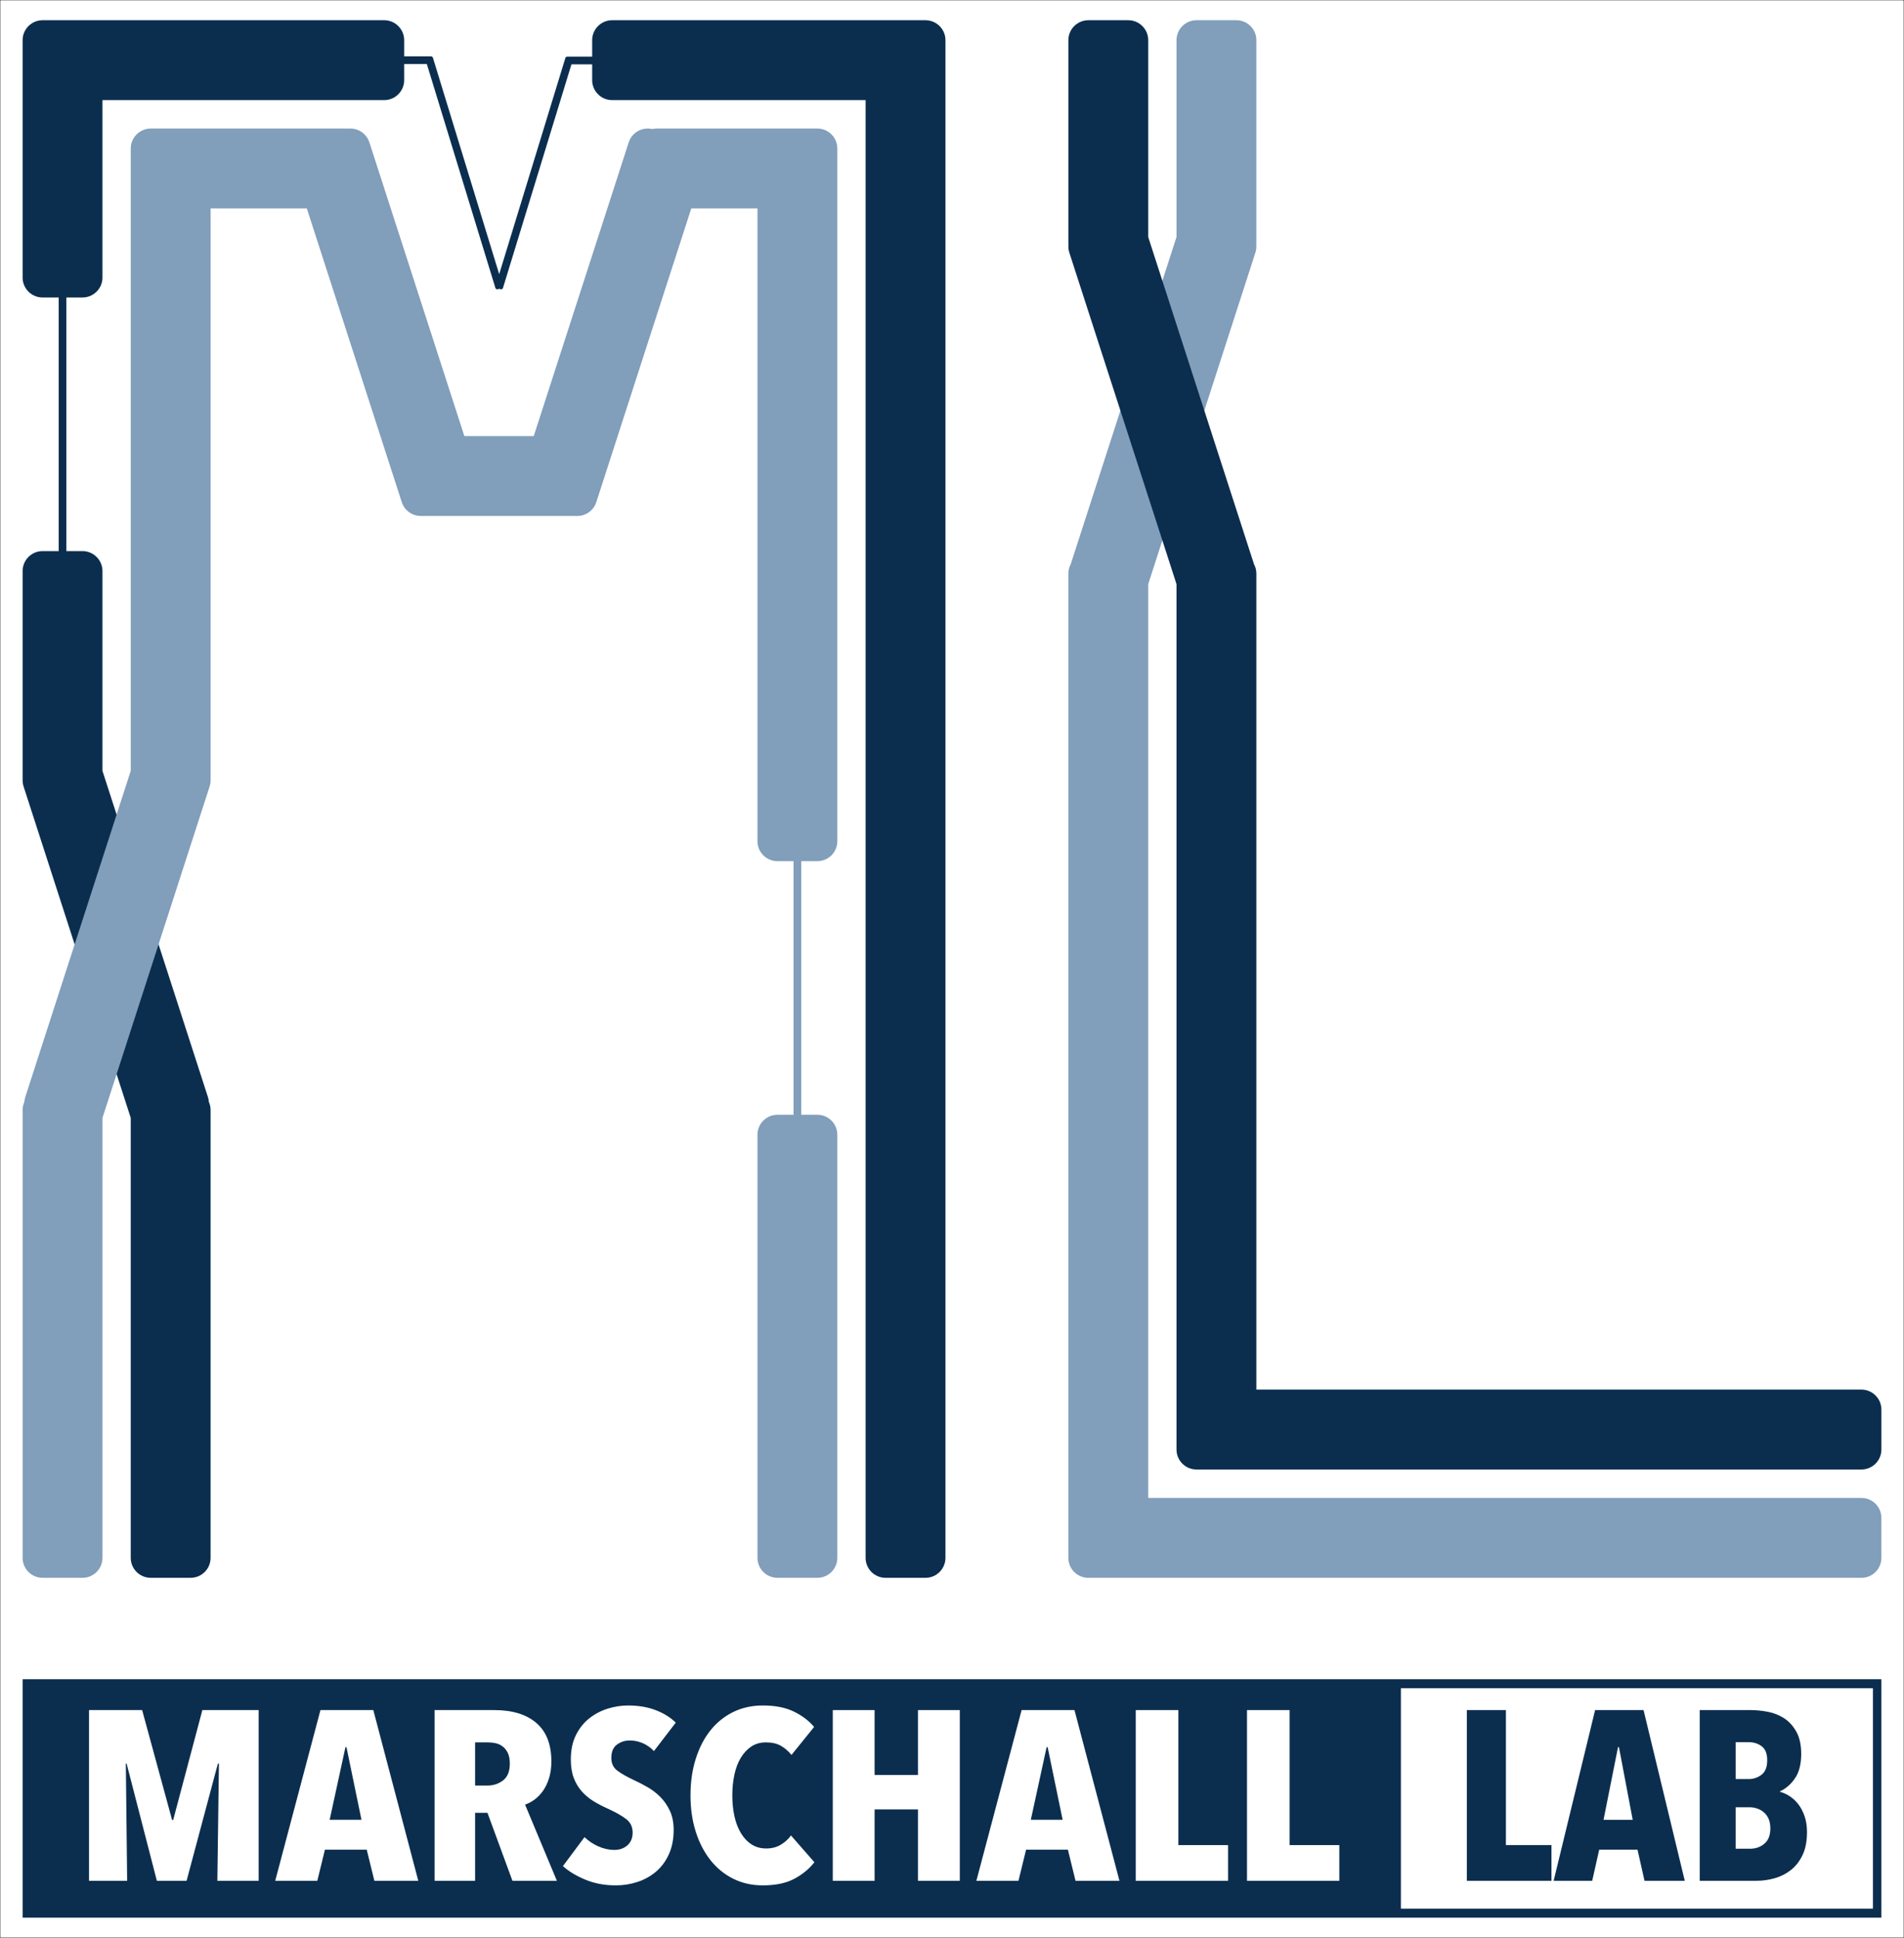 <?xml version="1.0" encoding="UTF-8" standalone="no"?>
<svg
   xmlns:dc="http://purl.org/dc/elements/1.1/"
   xmlns:cc="http://creativecommons.org/ns#"
   xmlns:rdf="http://www.w3.org/1999/02/22-rdf-syntax-ns#"
   xmlns:svg="http://www.w3.org/2000/svg"
   xmlns="http://www.w3.org/2000/svg"
   xmlns:sodipodi="http://sodipodi.sourceforge.net/DTD/sodipodi-0.dtd"
   xmlns:inkscape="http://www.inkscape.org/namespaces/inkscape"
   width="3231.496"
   height="3288.189"
   viewBox="0 0 3231.496 3288.189"
   version="1.1"
   xml:space="preserve"
   style="clip-rule:evenodd;fill-rule:evenodd;stroke-linejoin:round;stroke-miterlimit:2"
   id="svg34"
   sodipodi:docname="ML-logo_blue_solid-white_medium-margin.svg"
   inkscape:version="0.92.5 (2060ec1f9f, 2020-04-08)"><rect x="0" y="0" width="3231.496" height="3288.189" fill="#808080" stroke="none"/><defs
     id="defs38" /><sodipodi:namedview
     pagecolor="#ffffff"
     bordercolor="#666666"
     borderopacity="1"
     objecttolerance="10"
     gridtolerance="10"
     guidetolerance="10"
     inkscape:pageopacity="0"
     inkscape:pageshadow="2"
     inkscape:window-width="2435"
     inkscape:window-height="1755"
     id="namedview36"
     showgrid="false"
     inkscape:pagecheckerboard="true"
     inkscape:zoom="0.29307668"
     inkscape:cx="-85.383771"
     inkscape:cy="2213.4083"
     inkscape:window-x="548"
     inkscape:window-y="136"
     inkscape:window-maximized="0"
     inkscape:current-layer="svg34"
     fit-margin-top="0"
     fit-margin-left="0"
     fit-margin-right="0"
     fit-margin-bottom="0" /><g
     id="g866"
     transform="translate(30.839,30.182)"><rect
       ry="2.087"
       y="-29.993"
       x="-30.649"
       height="3287.809"
       width="3231.116"
       id="rect847"
       style="fill:#ffffff;fill-opacity:1;stroke:#000000;stroke-width:0.38;stroke-linecap:square;stroke-linejoin:round;stroke-miterlimit:4;stroke-dasharray:none;stroke-dashoffset:0;stroke-opacity:1" /><g
       transform="translate(7.528,4.148)"
       id="g865"><path
         inkscape:connector-curvature="0"
         d="M 1958.4,367.908 V 33.883 C 1958.4,15.183 1973.584,0 1992.284,0 h 67.766 c 18.704,0 33.883,15.183 33.883,33.883 v 343.613 c 0,1.096 -0.05,2.179 -0.155,3.25 0.43,4.467 -0.025,9.096 -1.495,13.637 l -181.875,562.384 v 1550.6 h 1210.46 c 18.7,0 33.883,15.183 33.883,33.887 v 67.767 c 0,18.7 -15.183,33.883 -33.883,33.883 h -1312.11 c -18.7,0 -33.884,-15.183 -33.884,-33.883 V 938.971 c 0,-5.854 1.488,-11.358 4.104,-16.162 0.13,-0.467 0.267,-0.929 0.417,-1.396 L 1958.4,367.9 Z"
         style="fill:#819ebb"
         id="path2" /><path
         inkscape:connector-curvature="0"
         d="m 1775.04,380.746 c -0.434,4.467 0.024,9.096 1.491,13.637 l 181.875,562.384 v 1468.43 c 0,18.7 15.184,33.883 33.884,33.883 h 1128.59 c 18.7,0 33.883,-15.183 33.883,-33.883 v -67.767 c 0,-18.7 -15.183,-33.883 -33.883,-33.883 H 2093.94 l 10e-4,-1384.57 c -10e-4,-5.854 -1.484,-11.358 -4.101,-16.162 -0.129,-0.467 -0.266,-0.929 -0.416,-1.396 L 1910.416,367.906 V 33.881 c 0,-18.7 -15.18,-33.883 -33.884,-33.883 h -67.766 c -18.7,0 -33.884,15.183 -33.884,33.883 v 343.613 c 0,1.096 0.054,2.179 0.159,3.25 z"
         style="fill:#0b2e4f"
         id="path4" /><rect
         x="0"
         y="2814.93"
         width="3154.76"
         height="404.6"
         style="fill:#0b2e4f"
         id="rect6" /><g
         id="g26"><path
           inkscape:connector-curvature="0"
           d="m 330.533,3156.98 2.675,-198.833 h -1.783 l -53.117,198.833 h -50.441 l -51.334,-198.833 h -1.337 l 2.233,198.833 h -64.725 v -289.658 h 90.167 l 50.887,186.558 h 1.784 l 49.546,-186.558 h 95.525 v 289.658 z"
           style="fill:#ffffff;fill-rule:nonzero"
           id="path8" /><path
           inkscape:connector-curvature="0"
           d="m 597.012,3156.98 -12.941,-52.775 h -70.975 l -12.946,52.775 h -71.417 l 76.775,-289.658 h 89.721 l 76.329,289.658 h -74.545 z m -47.313,-226.654 h -1.788 l -26.779,123.146 h 54.009 z"
           style="fill:#ffffff;fill-rule:nonzero"
           id="path10" /><path
           inkscape:connector-curvature="0"
           d="m 831.358,3156.98 -42.404,-115.371 h -20.983 v 115.371 h -68.738 v -289.658 h 101.325 c 30.65,0 54.459,7.296 71.417,21.887 16.963,14.592 25.446,36.342 25.446,65.254 0,10.638 -1.342,20.184 -4.017,28.638 -2.679,8.458 -6.175,15.683 -10.491,21.683 -4.317,6.004 -9.15,10.913 -14.509,14.729 -5.354,3.821 -10.562,6.546 -15.621,8.184 l 54.009,129.283 z m -4.466,-198.833 c 0,-7.367 -1.113,-13.367 -3.346,-18.004 -2.234,-4.634 -5.134,-8.317 -8.704,-11.046 -3.571,-2.725 -7.513,-4.567 -11.83,-5.521 -4.316,-0.954 -8.554,-1.433 -12.72,-1.433 h -22.321 v 73.233 h 20.983 c 10.117,0 18.967,-2.933 26.558,-8.796 7.588,-5.862 11.38,-15.342 11.38,-28.433 z"
           style="fill:#ffffff;fill-rule:nonzero"
           id="path12" /><path
           inkscape:connector-curvature="0"
           d="m 1071.5,2936.87 c -5.358,-5.729 -11.608,-10.158 -18.75,-13.296 -7.141,-3.138 -14.579,-4.704 -22.317,-4.704 -8.033,0 -15.25,2.317 -21.649,6.954 -6.396,4.638 -9.596,12.275 -9.596,22.908 0,9.005 3.275,16.025 9.821,21.071 6.545,5.046 16.216,10.571 29.012,16.571 7.142,3.271 14.658,7.158 22.542,11.658 7.887,4.5 15.104,10.025 21.65,16.571 6.546,6.546 11.975,14.388 16.291,23.525 4.317,9.138 6.471,19.979 6.471,32.525 0,15.546 -2.675,29.254 -8.033,41.117 -5.354,11.867 -12.571,21.683 -21.65,29.458 -9.075,7.771 -19.563,13.638 -31.467,17.592 -11.904,3.954 -24.254,5.933 -37.05,5.933 -19.046,0 -36.379,-3.275 -52,-9.821 -15.625,-6.546 -28.196,-14.183 -37.721,-22.912 l 36.605,-49.092 c 6.845,6.546 14.729,11.796 23.658,15.75 8.925,3.954 18.004,5.933 27.229,5.933 8.629,0 15.917,-2.591 21.871,-7.775 5.95,-5.183 8.925,-12.408 8.925,-21.683 0,-9.546 -3.571,-17.117 -10.713,-22.704 -7.141,-5.592 -17.554,-11.525 -31.245,-17.8 -8.63,-3.817 -16.738,-8.046 -24.325,-12.683 -7.588,-4.634 -14.284,-10.225 -20.088,-16.771 -5.804,-6.546 -10.342,-14.183 -13.612,-22.913 -3.275,-8.729 -4.913,-19.091 -4.913,-31.091 0,-16.096 2.904,-29.938 8.704,-41.529 5.804,-11.592 13.392,-21.067 22.767,-28.434 9.371,-7.362 19.787,-12.816 31.246,-16.362 11.454,-3.546 22.987,-5.321 34.591,-5.321 17.259,0 32.734,2.592 46.425,7.775 13.688,5.179 25.142,12.271 34.367,21.275 z"
           style="fill:#ffffff;fill-rule:nonzero"
           id="path14" /><path
           inkscape:connector-curvature="0"
           d="m 1343.79,3125.47 c -8.63,11.183 -19.938,20.525 -33.925,28.025 -13.984,7.504 -31.842,11.254 -53.563,11.254 -18.45,0 -35.187,-3.75 -50.217,-11.254 -15.029,-7.5 -27.9,-18 -38.612,-31.5 -10.713,-13.5 -19.042,-29.596 -24.996,-48.279 -5.95,-18.683 -8.925,-39.204 -8.925,-61.571 0,-22.637 2.975,-43.367 8.925,-62.187 5.954,-18.821 14.283,-34.913 24.996,-48.275 10.712,-13.367 23.583,-23.73 38.612,-31.096 15.03,-7.363 31.767,-11.046 50.217,-11.046 21.129,0 38.758,3.479 52.896,10.433 14.133,6.954 25.517,15.613 34.146,25.979 l -38.388,47.459 c -5.358,-6.546 -11.383,-11.729 -18.079,-15.546 -6.696,-3.821 -15.1,-5.729 -25.221,-5.729 -9.521,0 -17.779,2.321 -24.771,6.954 -6.995,4.637 -12.946,10.979 -17.854,19.025 -4.912,8.046 -8.558,17.592 -10.937,28.637 -2.38,11.05 -3.571,22.846 -3.571,35.392 0,12.546 1.191,24.275 3.571,35.183 2.379,10.913 6.025,20.459 10.937,28.638 4.908,8.183 10.934,14.596 18.075,19.229 7.142,4.638 15.475,6.958 25,6.958 9.521,0 17.854,-2.183 24.996,-6.545 7.142,-4.367 12.796,-9.55 16.963,-15.55 z"
           style="fill:#ffffff;fill-rule:nonzero"
           id="path16" /><path
           inkscape:connector-curvature="0"
           d="m 1519.66,3156.98 v -121.1 h -73.654 v 121.1 h -70.971 v -289.658 h 70.971 v 110.054 h 73.654 v -110.054 h 70.971 v 289.658 z"
           style="fill:#ffffff;fill-rule:nonzero"
           id="path18" /><path
           inkscape:connector-curvature="0"
           d="m 1787.03,3156.98 -12.941,-52.775 h -70.975 l -12.942,52.775 h -71.421 l 76.775,-289.658 h 89.721 l 76.329,289.658 z m -47.312,-226.654 h -1.788 l -26.779,123.146 h 54.008 z"
           style="fill:#ffffff;fill-rule:nonzero"
           id="path20" /><path
           inkscape:connector-curvature="0"
           d="m 1889.25,3156.98 v -289.658 h 72.313 v 229.108 h 84.362 v 60.55 z"
           style="fill:#ffffff;fill-rule:nonzero"
           id="path22" /><path
           inkscape:connector-curvature="0"
           d="m 2078.06,3156.98 -10e-4,-289.658 h 72.313 v 229.108 h 84.363 v 60.55 z"
           style="fill:#ffffff;fill-rule:nonzero"
           id="path24" /></g><path
         inkscape:connector-curvature="0"
         d="m 3140.4,2830.2 h -801.117 v 374.071 H 3140.4 Z m -689.196,326.783 v -289.658 h 66.279 v 229.108 h 77.325 v 60.55 z m 577.275,-82.642 c 0,15.546 -2.525,28.571 -7.571,39.071 -5.046,10.5 -11.658,18.954 -19.841,25.367 -8.184,6.408 -17.388,11.046 -27.617,13.908 -10.229,2.863 -20.525,4.296 -30.888,4.296 h -96.145 v -289.658 h 86.737 c 9,0 18.546,0.954 28.638,2.862 10.091,1.909 19.295,5.525 27.616,10.842 8.317,5.321 15.271,12.887 20.863,22.708 5.591,9.817 8.387,22.5 8.387,38.046 0,17.183 -3.475,30.892 -10.433,41.117 -6.954,10.229 -15.475,17.662 -25.571,22.3 v 0.816 c 5.458,1.363 10.913,3.817 16.367,7.363 5.454,3.546 10.366,8.117 14.729,13.708 4.362,5.592 7.908,12.342 10.637,20.25 2.725,7.913 4.092,16.913 4.092,27.004 z m -275.75,82.642 -11.867,-52.775 h -65.05 l -11.862,52.775 h -65.463 l 70.371,-289.658 h 82.234 l 69.962,289.658 z m 213.563,-88.779 c 0,-6.546 -1.025,-12.071 -3.071,-16.571 -2.042,-4.5 -4.771,-8.183 -8.179,-11.046 -3.413,-2.862 -7.23,-4.979 -11.459,-6.341 -4.225,-1.363 -8.387,-2.046 -12.475,-2.046 h -23.729 v 70.371 h 24.546 c 9.546,0 17.658,-2.867 24.342,-8.592 6.683,-5.729 10.025,-14.321 10.025,-25.775 z m -256.93,-137.875 h -1.637 l -24.546,123.146 h 49.504 z m 251.609,22.092 c 0,-11.184 -3.134,-19.092 -9.409,-23.73 -6.275,-4.637 -13.637,-6.954 -22.091,-6.954 h -22.092 v 62.596 h 22.5 c 7.908,0 15.071,-2.454 21.479,-7.362 6.409,-4.913 9.613,-13.096 9.613,-24.55 z"
         style="fill:#ffffff"
         id="path28" /><path
         inkscape:connector-curvature="0"
         d="m 613.719,0 c 18.7,0 33.883,15.179 33.883,33.883 v 27.334 h 45.563 c 0.871,0 1.663,0.343 2.249,0.901 0.453,0.388 0.805,0.904 0.992,1.515 L 808.86,430.845 921.121,64.277 c 0.337,-1.442 1.633,-2.519 3.177,-2.519 h 42.361 V 33.883 C 966.659,15.179 981.843,0 1000.543,0 h 531.845 c 18.7,0 33.883,15.179 33.883,33.883 v 2575.13 c 0,18.7 -15.183,33.883 -33.883,33.883 h -67.767 c -18.7,0 -33.883,-15.183 -33.883,-33.883 V 135.533 h -430.195 c -18.7,0 -33.884,-15.183 -33.884,-33.883 V 74.813 H 931.512 L 815.285,454.328 c -0.525,1.717 -2.345,2.684 -4.062,2.159 l -2.376,-0.729 -2.349,0.72 c -1.717,0.525 -3.542,-0.441 -4.067,-2.158 L 686.046,74.271 h -38.444 v 27.379 c 0,18.7 -15.183,33.883 -33.883,33.883 H 135.537 v 301.041 c 0,18.704 -15.183,33.883 -33.883,33.883 H 74.292 V 900.79 h 27.362 c 18.7,0 33.883,15.179 33.883,33.883 v 338.991 l 179.004,553.498 c 0.893,2.764 1.412,5.559 1.585,8.334 1.884,4.215 2.931,8.886 2.931,13.799 v 759.69 c 0,18.7 -15.179,33.883 -33.883,33.883 h -67.767 c -18.7,0 -33.882,-15.183 -33.882,-33.883 v -746.48 L 1.654,1300.126 C 0.425,1296.328 -0.095,1292.469 0.019,1288.69 0.006,1288.313 0,1287.935 0,1287.555 V 934.673 C 0,915.969 15.183,900.79 33.883,900.79 H 61.242 V 470.457 H 33.887 c -18.7,0 -33.883,-15.179 -33.883,-33.883 V 33.883 C 0.004,15.179 15.187,0 33.887,0 Z"
         style="fill:#0b2e4f"
         id="path30" /><path
         inkscape:connector-curvature="0"
         d="m 867.493,705.64 161.175,-498.383 c 5.449,-16.852 22.882,-26.511 39.828,-22.6 2.455,-0.566 5.01,-0.865 7.634,-0.865 h 272.733 c 18.7,0 33.883,15.182 33.883,33.882 v 1175.31 c 0,18.7 -15.183,33.883 -33.883,33.883 h -27.359 v 430.336 h 27.359 c 18.7,0 33.883,15.184 33.883,33.884 v 717.898 c 0,18.7 -15.183,33.883 -33.883,33.883 h -67.766 c -18.7,0 -33.883,-15.183 -33.883,-33.883 v -717.898 c 0,-18.7 15.183,-33.884 33.883,-33.884 h 27.358 v -430.336 h -27.358 c -18.7,0 -33.883,-15.183 -33.883,-33.883 V 319.324 H 1134.871 L 973.697,817.702 c -4.725,14.614 -18.465,23.816 -33.08,23.453 -0.369,0.012 -0.74,0.018 -1.111,0.018 H 678.077 c -0.424,0 -0.847,-0.008 -1.268,-0.023 -14.688,0.451 -28.527,-8.768 -33.274,-23.448 L 482.362,319.324 H 319.057 v 968.236 c 0,0.357 -0.005,0.713 -0.016,1.066 0.121,3.799 -0.398,7.68 -1.634,11.5 l -181.87,562.379 v 746.48 c 0,18.7 -15.183,33.883 -33.883,33.883 H 33.883 C 15.183,2642.868 0,2627.685 0,2608.985 v -759.69 c 0,-4.917 1.049,-9.591 2.936,-13.808 0.173,-2.77 0.692,-5.563 1.585,-8.325 L 183.525,1273.651 V 217.671 c 0,-18.7 15.292,-33.882 34.126,-33.882 H 550.4 c 1.006,0 2.002,0.043 2.984,0.128 15.38,-1.349 30.229,8.024 35.181,23.337 L 749.74,705.637 h 117.753 z"
         style="fill:#819ebb"
         id="path32" /></g></g></svg>